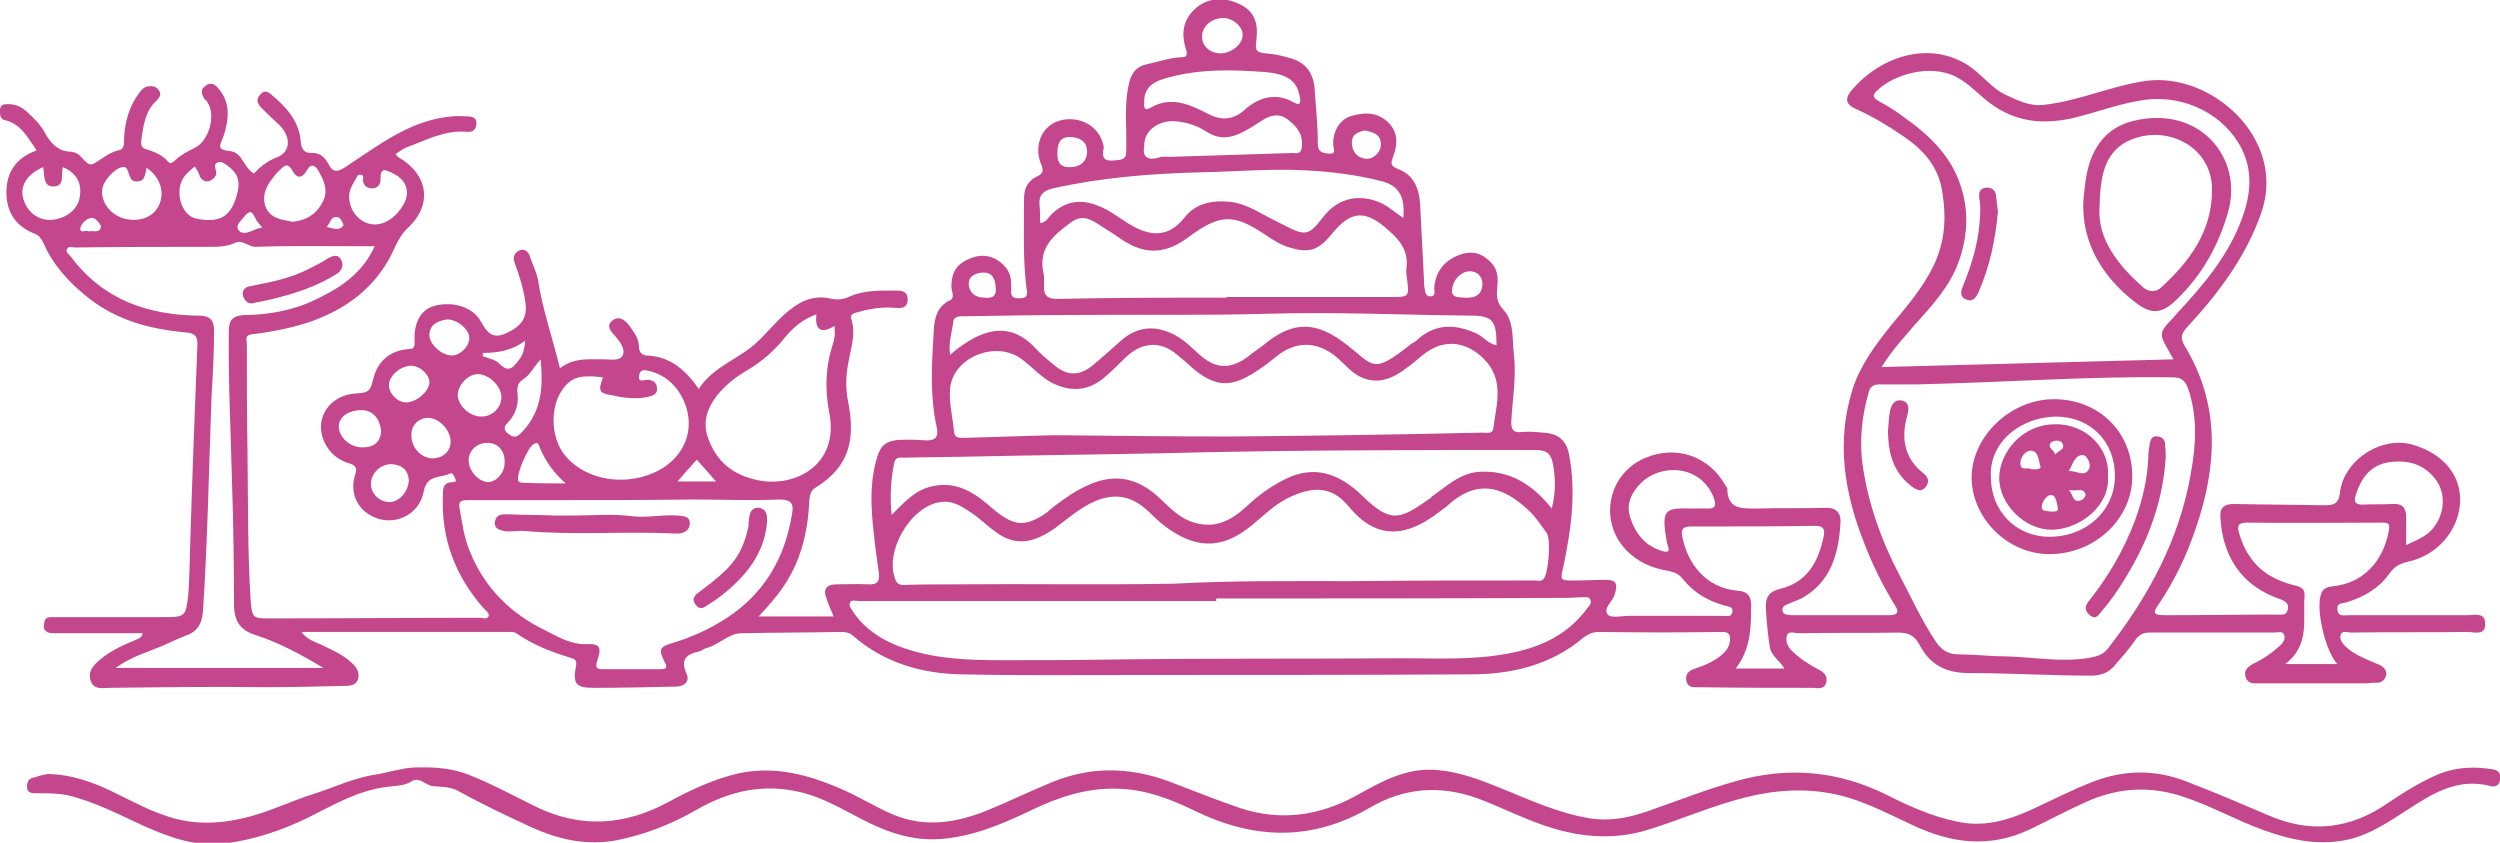 <?xml version="1.0" encoding="utf-8"?>
<!-- Generator: Adobe Illustrator 22.1.0, SVG Export Plug-In . SVG Version: 6.00 Build 0)  -->
<svg version="1.1" id="Слой_1" xmlns="http://www.w3.org/2000/svg" xmlns:xlink="http://www.w3.org/1999/xlink" x="0px" y="0px"
	 viewBox="0 0 388.9 131.1" style="enable-background:new 0 0 388.9 131.1;" xml:space="preserve">
<style type="text/css">
	.st0{fill:#C4468D;}
</style>
<g>
	<path class="st0" d="M46.9,98.3c1,1.4,2.4,1.6,3.5,2.2c1.5,0.7,3,1.4,4.3,2.6c0.7,0.6,1.3,1.5,1,2.5c-0.3,1.1-1.4,1.1-2.3,1.1
		c-4,0.1-7.9,0.2-11.9,0.2c-8.1-0.1-16.2,0-24.3,0.1c-1.1,0-2.6,0.4-3.1-1.1c-0.5-1.5,0.5-2.5,1.6-3.4c1.7-1.4,3.6-2.2,5.5-3
		c0.5-0.2,0.9-0.4,1-1c-4.4,0-8.8,0-13.2,0c-0.6,0-1.3,0.1-1.8-0.3c-0.5-0.3-0.4-0.9-0.3-1.4C7,95.9,7.8,96,8.4,96
		c4.7,0,9.4,0,14.1,0c0.9,0,1.9,0,2.8,0c3.5,0,3.6,0,4-3.6c0.2-2.7,0.2-5.4,0.3-8.1c0.3-10.2,0.7-20.3,1.1-30.5
		c0.1-1.5-0.4-2-1.9-2.1c-5.5-0.5-10.7-1.9-15.1-5.4c-2.9-2.3-5.4-5-6.9-8.4c-0.3-0.6-0.6-1.2-1.3-1.5C2.4,35.2,1,33,1,29.9
		c0-3.2,1.6-5.4,4.7-6.5c-1.4-2-2.4-4.1-4.9-4.7C-0.1,18.5,0,17.7,0,17c0.1-0.8,0.7-0.8,1.3-0.8c1.2,0,2.2,0.5,3,1.3
		c1,0.9,1.9,1.8,2.6,3c0.9,1.7,2.1,3.1,4.2,3.1c0.1,0,0.2,0.1,0.4,0.1c1.3,0.2,1.9,2.5,3.2,1.7c1.2-0.7,2.3-1.7,3.7-2
		c1-0.2,0.9-1,0.9-1.8c0.1-2.6,0.8-5.1,2.4-7.2c0.4-0.6,0.9-1,1.7-1c0.6,0,1.1,0.2,1.4,0.8c0.3,0.5,0,1-0.4,1.4
		c-1.8,1.6-2.1,3.9-2.4,6.1c-0.1,0.6-0.1,1.3,0.7,1.5c1.3,0.4,2.6,0.9,3.5,2c0.4,0.4,0.7,0,1.1-0.3c0.8-0.8,1.8-1.3,2.8-1.8
		c2.4-1,3.6-5.2,2.1-7.3c-0.1-0.2-0.3-0.3-0.4-0.4c-0.4-0.7-0.7-1.4,0.1-2c0.8-0.7,1.6-0.3,2.1,0.4c1.9,2.2,1.6,4.8,0.8,7.3
		c-0.5,1.4-1.3,2.2,1,2.4c1.9,0.2,2.1,2.6,3.7,3.5c0.9-1,2-1.9,3.5-2.5c2.3-0.8,2.3-3.3,0.4-5.1c-1-0.9-1.9-1.8-2.8-2.7
		c-0.6-0.6-0.8-1.3-0.1-2c0.6-0.7,1.1-0.5,1.7,0c2.4,2,4.4,4.2,4.6,7.5c0.1,0.9,0.5,1.6,1.5,1.6c1.5-0.1,2.2,0.6,2.9,1.9
		c0.6,1.1,1.3,1.1,2.5,0.3c5.2-3.4,10.2-7.4,16.7-7.9c0.7-0.1,1.5,0,2.3,0c0.7,0,1.5,0.2,1.4,1.1c0,0.9-0.5,1.4-1.5,1.3
		c-3.4-0.3-6.3,1.3-9.3,2.4c-0.6,0.2-1.2,0.7-1.8,1.1c0.2,0.1,0.3,0.3,0.4,0.4c4.7,2.7,5.5,7.4,1.5,11.1c-1.7,1.6-2.1,3.7-3.3,5.5
		c-2.7,4.4-6.6,7.1-11.4,8.9c-3.1,1.1-6.3,1.7-9.5,2.1c-1.2,0.1-0.8,1-0.8,1.5c0,5.5,0,11.1,0.1,16.6c0.1,7.8,0,15.7,0.5,23.5
		c0.2,2.4,0.4,2.6,2.6,2.6c11,0,22-0.1,33-0.1c0.5,0,1.1,0.3,1.4-0.2c0.2-0.5-0.4-0.9-0.7-1.2c-4.5-5.1-6.7-10.9-6.4-17.7
		c0-1,0-1.9,1.4-2c0.4,0,0.8,0,0.5-0.6c-0.2-0.4-0.4-1-0.9-0.7c-1.5,0.7-3.5,0.1-4,2.8c-0.7,3.7-4.7,5.4-7.8,3.9
		c-2.5-1.1-3.7-3.7-2.9-6.4c0.3-1,0.4-1.5-0.8-1.9c-1.4-0.4-2.6-1.2-3.4-2.4c-2.6-3.8-0.2-8.3,4.5-8.5c1.5-0.1,2.1-0.2,2.5-2
		c0.6-2.8,2.5-4.7,5.6-4.9c0.7,0,0.9-0.3,0.9-1c-0.2-3,0.9-5.1,3-5.7c2.9-0.8,6,0.1,7.3,2.4c0.9,1.6,1.7,2.8,3.8,1.9
		c2.7-1.2,3.5-2.6,3.1-5.1c-0.3-2-0.9-3.9-1.6-5.8c-0.4-1-0.1-1.6,0.6-2c1-0.5,1.6,0.3,1.8,1.1c0.4,1.2,1,2.3,1.2,3.5
		c0.7,4.6,2.3,9.1,3.4,13.7c2.1-1.7,4.6-1.4,6.9-1.4c1.1,0,2.5,0.3,2.9-0.7c0.4-0.9-0.5-2.1-1.1-2.8c-0.7-0.8-1.6-1.6-0.6-2.5
		c1.1-0.9,2.1-0.1,2.8,0.9c0.7,1,1.4,1.9,1.4,3.2c0,0.7,0.4,1.2,1.1,1.3c3.7,0.1,6.1,2.2,8.2,5.2c2.3-3.6,6.5-4.7,9.3-7.5
		c2.1-2,3.8-4.4,6.5-5.9c1.5-0.8,3-1,4.5-0.7c1.1,0.3,2.1,0.2,3-0.2c2.4-1.1,4.9-1,7.4-1c0.9,0,1.8,0.1,1.8,1.4
		c0,1.2-0.9,1.4-1.8,1.3c-2.1-0.2-4.1,0.1-6.1,0.7c-0.8,0.2-1.1,0.4-0.8,1.3c0.6,2.1-0.1,4.2-0.5,6.3c-0.4,2.1-0.5,4-0.1,6.1
		c1.1,5.6,0.6,10.1-5.1,13.6c-0.7,0.4-0.8,1.1-0.9,1.9c-0.2,4.7-1.2,9.1-3.8,13.1c-1.1,1.7-2.5,3.3-4.1,5c4,0,7.8,0,11.7,0
		c-0.4-0.9-0.8-1.8-1.1-2.7c-0.6-1.5-0.1-2.3,1.5-2.3c1.6,0,3.3-0.1,4.9,0c1.5,0.1,1.9-0.5,1.7-1.9c-0.3-2.1-0.6-4.2-0.8-6.3
		c-0.4-3.6-0.6-7.1,0.3-10.7c0.7-2.9,1.6-3.6,4.6-3.6c1,0,2,0,3,0.1c1.6,0.1,2.3-0.4,1.9-2.1c-1-4.6-0.8-9.2-0.5-13.9
		c0.1-2.2,0.1-4.6,2.6-5.8c0.8-0.4,0.2-1.4,0.2-2.1c0-2.5,1-3.8,3.5-4.6c1.9-0.6,3.8,0.1,5.1,1.8c0.8,1.1,0.7,2.3,0.7,3.4
		c-0.1,1.1,0.5,1.2,1.3,1.2c1.1,0,1.3-0.4,1.1-1.4c-0.6-4.7-0.4-9.4-0.4-14.1c0-1.5,0.5-2.7,1.9-3.4c1.1-0.5,1.2-0.9,0.7-2.1
		c-1.1-2.8,0.2-5.8,2.8-6.6c2.9-0.9,6,0.6,6.8,3.3c0.1,0.3,0.2,0.6,0.2,0.9c-0.5,2.1,0.6,2.1,2.2,1.9c1.3-0.1,1.3-0.7,1.3-1.7
		c0.1-3.5-0.4-7,0.5-10.5c0.4-1.5,1.2-2.4,2.7-2.7c1.8-0.4,3.5-1,5.3-1.1c0.8,0,1.1-0.2,0.8-1.2c-0.8-2.5-0.5-4.7,1.6-6.5
		c2-1.7,4.8-1.7,7.2-0.3c2.3,1.3,2.4,3.5,2.1,5.7c-0.2,1.4,0.3,1.6,1.5,1.7c1.4,0.1,2.7,0.4,4,0.8c2.3,0.7,3.4,2.3,3.6,4.7
		c0.2,2.9,0.5,5.8,0.5,8.6c0,1.3,0.8,1.4,1.7,1.5c1.3,0.1,0.7-0.8,0.7-1.4c-0.1-1.9,0.9-3.8,2.6-4.4c2-0.6,4-0.8,5.8,0.8
		c1.8,1.6,1.6,3.7,0.9,5.5c-0.5,1.2-0.2,1.5,0.8,1.9c2.4,0.9,3.2,2.9,3.4,5.3c0.2,3.9,0.4,7.8,0.6,11.7c0,0.5,0,1,0.1,1.5
		c0.1,0.5,0.1,1.3,0.9,1.3c0.9,0,0.6-0.8,0.6-1.3c0.2-2.5,1.5-4.2,3.8-5.1c1.7-0.7,3.3-0.5,4.7,0.8c1.4,1.2,1.5,2.7,1.3,4.3
		c-0.1,1.2-0.1,2.2,0.9,3.3c1.8,1.9,1.4,4.6,1.7,7c0.4,3.5-0.2,6.9-0.4,10.3c-0.1,1.4,0.3,2,1.7,1.8c1.1-0.1,2.1,0,3.2,0.1
		c2.4,0.1,3.7,1.2,4.1,3.5c1.1,5.9,0.3,11.6-0.9,17.3c-0.5,2.2-0.6,2.2,1.7,2.2c1.6,0,3.3-0.1,4.9-0.1c1.6,0,1.9,0.6,1.4,2.2
		c-0.3,1.2-1.9,2.2-1.1,3.2c0.5,0.6,2.2,0.2,3.4,0.2c4.8,0,9.7,0,14.5,0c0.6,0,1.4,0.3,1.5-0.7c0.1-0.8-0.7-0.7-1.2-0.9
		c-2.6-0.7-4.8-2-6.5-4.1c-0.6-0.8-1.3-1.1-2.3-1.3c-2.5-0.4-4.8-1.4-6.6-3.3c-4.3-4.6-2.7-11.9,3.1-14.3c4.8-2,9.9-0.2,12.4,4.3
		c0.1,0.2,0.3,0.3,0.3,0.5c0,3.3,2.3,3.1,4.6,3.1c3.5-0.1,7,0,10.5-0.1c1.8-0.1,2.6,0.7,2.5,2.4c-0.3,4.8-1.5,9.2-6.1,11.7
		c-0.6,0.3-1.3,0.5-1.9,0.8c-0.5,0.2-1.2,0.4-1,1.2c0.2,0.6,0.8,0.5,1.3,0.6c0.5,0,1,0,1.5,0c4.6,0,9.2,0,13.8,0
		c1.4,0,1.5-0.6,0.9-1.5c-1.9-3.1-3.5-6.3-4.8-9.7c-3.1-7.8-4.4-15.8-1.8-24c1.2-3.7,3.5-6.8,5.9-9.8c2.5-3,5-5.9,6.7-9.4
		c1.8-3.8,2-7.5,1.3-11.7c-0.7-4.1-3.3-6.6-6.3-8.6c-2.2-1.5-4.7-3-7.2-4.1c-1.3-0.6-1.7-1.4-0.7-2.7c4.2-5.1,11.7-8,18-4.2
		c2.2,1.3,3.8,3.7,6.2,4.8c1.8,0.8,3.6,1.8,5.9,1.5c5.4-0.6,10.3-2.9,15.7-3.7c10.2-1.5,22,8.9,18.1,20.4
		c-2.4,6.9-6.6,12.5-11.4,17.7c-1,1.1-1.4,1.7-0.5,3.2c5.5,9.1,5,18.6,1.7,28.2c-1.4,4.2-3.3,8.2-5.8,11.9c-1,1.4-0.8,1.7,1.1,1.7
		c5.8,0,11.5-0.1,17.3-0.1c0.7,0,1.5,0.2,1.7-0.8c0.2-1-0.5-1.3-1.2-1.6c-3.8-1.3-6.7-3.7-8.2-7.5c-0.7-1.7-1-3.5-1.1-5.3
		c-0.1-1.4,0.6-2,2-2c4.8,0.1,9.5,0.1,14.3,0.2c1.4,0,2.1-0.3,2.3-1.9c0.5-5.1,6.5-9,11.4-7.5c4.7,1.4,7.4,4.7,7.3,8.8
		c-0.2,4.5-3.5,8.4-8.2,9.4c-1.2,0.3-2,0.7-2.8,1.8c-1.6,2.3-4,3.7-6.7,4.5c-0.6,0.2-1.5,0-1.4,1.1c0.1,1.2,1.1,0.9,1.7,0.9
		c6.2,0,12.3,0,18.5,0c1.1,0,2.7-0.5,2.8,1.2c0.1,2.1-1.7,1.4-2.8,1.4c-6,0.1-12.1,0-18.1,0.1c-0.5,0-1.4-0.4-1.6,0.4
		c-0.2,0.7,0.3,1.3,0.8,1.8c1.2,1.1,2.6,1.7,4,2.3c0.4,0.2,0.8,0.3,1.2,0.5c0.7,0.3,1.2,0.9,1.1,1.6c-0.2,0.8-0.8,1.3-1.7,1.2
		c-0.6,0-1.1,0.1-1.7,0.1c-5.5,0-10.9,0-16.4,0c-0.9,0-1.8,0.1-2.1-1.1c-0.3-1.1,0.6-1.6,1.3-2c1.5-0.7,2.8-1.6,4-2.7
		c0.5-0.4,1-1.1,0.7-1.8c-0.3-0.6-1-0.3-1.5-0.3c-6.5,0-12.9,0-19.4,0c-1,0-1.6,0.3-2.2,1.1c-1,1.5-2.2,2.8-3.4,4.2
		c-0.9,1-2.1,1.4-3.5,1.4c-6.3,0-12.7-0.4-19-0.4c-3.6,0-6.1-1.3-7.7-4.4c-0.8-1.5-1.8-1.9-3.4-1.9c-5.1,0.1-10.3,0-15.4,0.1
		c-0.6,0-1.6-0.4-1.8,0.3c-0.3,0.8,0,1.7,0.7,2.4c1.2,1.2,2.6,2.1,4.1,2.9c0.9,0.4,1.5,1,1.3,2c-0.2,1.1-1.2,1-2,0.9
		c-6,0-11.9,0-17.9-0.1c-0.8,0-1.7,0.1-1.9-1.1c-0.1-1.1,0.5-1.5,1.4-1.8c1.5-0.5,2.9-1.1,4.1-2.1c0.7-0.6,1.2-1.2,1.3-2.2
		c0.1-1.1-0.2-1.4-1.3-1.4c-6.3,0.1-12.7,0.1-19,0c-1,0-1.7,0.3-2.5,0.9c-5.1,4.3-11.2,5.7-17.6,5.7c-17.5,0.1-34.9,0.1-52.4,0.1
		c-8.9,0-17.8,0.1-26.7-0.1c-6.2-0.1-12.1-1.8-16.9-6c-0.6-0.5-1.1-0.6-1.9-0.6c-5.1,0.1-10.3,0.1-15.4,0.2c-2.1,0-3.5,1.8-5.5,2.3
		c-0.4,0.1-0.7,0.4-1,0.5c-1.9,0.4-3.2,1.1-2.1,3.5c0.5,1.1-0.2,1.9-1.5,2c-4.3,0.1-8.7,0.2-13,0.2c-2.8,0-3.2-0.7-2.7-3.4
		c0.2-0.9-0.2-1.1-0.9-1.3c-3-0.9-5.8-2-8.4-3.8c-0.3-0.2-0.7-0.2-1.1-0.2C68.6,98.3,57.8,98.3,46.9,98.3z M298,59.8
		c-1.4,0-3.6,0-5.7,0c-0.9,0-1.4,0.4-1.6,1.2c-1.1,3.8-1.5,7.7-0.9,11.7c0.9,5.8,2.8,11.2,5.5,16.4c1.9,3.6,3.6,7.4,5.9,10.8
		c0.9,1.3,1.9,1.9,3.6,1.9c2.4,0,4.8,0.3,7.1,0.3c4.4,0.1,8.8,1,13.3,0.2c1.1-0.2,2-0.5,2.7-1.4c6.3-8.1,11.1-16.9,12.9-27.2
		c0.8-4.4,1.1-8.8-0.4-13.2c-0.5-1.4-1.1-1.8-2.5-1.8C324.8,58.5,311.8,59.5,298,59.8z M338.1,55.9c-0.3-0.6-0.5-0.8-0.6-1.1
		c-1.7-2.9-1.7-3,0.6-5.4c0.2-0.2,0.4-0.5,0.6-0.7c4.1-4.4,8-9,10.1-14.8c1.3-3.6,1.7-7.2-0.1-10.8c-2.7-5.3-8.8-8.3-14.8-7.6
		c-4,0.5-7.7,2-11.6,2.9c-4.6,1-8.8,0.6-12.8-2.4c-1.7-1.3-3.1-2.9-5.1-4c-4.2-2.2-10-0.3-12.4,2.1c-0.8,0.7-0.6,1.1,0.2,1.6
		c1.3,0.7,2.6,1.5,3.8,2.4c4,2.8,7.5,6.1,9,10.8c1.3,3.9,1.1,7.9-0.3,11.8c-1.4,3.9-4.2,6.9-6.9,9.9c-1.7,2-3.5,3.9-5.1,6.5
		C308,56.7,322.9,56.3,338.1,55.9z M210.3,90.4C210.3,90.4,210.3,90.4,210.3,90.4c9.5-0.1,19-0.1,28.4-0.1c0.5,0,1,0.2,1.4-0.2
		c0.8-0.9,1.2-6.2,0.5-7.2c-0.9-1.2-1.7-2.5-2.8-3.5c-4.1-3.9-8.2-4.9-12.8-0.6c-0.4,0.3-0.8,0.6-1.2,0.9c-4.7,3.6-9.4,4.6-13.9-0.8
		c-2.8-3.5-5.9-3.2-9.6-1.4c-2.2,1.1-3.9,2.9-5.8,4.4c-3,2.4-6.2,3.5-10,1.9c-2.3-1-4.1-2.5-5.8-4.2c-2.4-2.3-5-3-8.2-1.7
		c-2.4,1-4.3,2.7-6.3,4.2c-3.5,2.5-6.3,2.8-9.1,0.8c-1.3-0.9-2.5-2.1-3.8-3c-1.5-1-3-2.1-5-1.8c-4.6,0.6-8.8,7.7-7,12.1
		c0.3,0.8,0.9,0.8,1.5,0.8c2.6-0.1,5.3-0.1,7.9-0.1c11.3-0.1,22.6,0.1,33.9-0.1C191.8,90.3,201,90.4,210.3,90.4z M189.2,93.1
		c0,0.1,0,0.3,0,0.4c-18.5,0-37,0-55.5,0c-0.5,0-1.3-0.3-1.5,0.3c-0.2,0.5,0.3,1,0.6,1.5c1.8,2.6,4.3,4.2,7.2,5.3
		c5.1,1.9,10.4,2.1,15.7,2.1c5.6,0,11.2,0,16.7-0.1c15.2-0.2,30.5-0.1,45.7-0.2c5.5,0,10.9,0.3,16.3-0.7c5.1-0.9,9.5-2.9,12.6-7.2
		c0.3-0.3,0.6-0.7,0.4-1.2c-0.2-0.5-0.7-0.4-1.1-0.4c-0.8,0-1.6,0.1-2.4,0.1C225.8,93.1,207.5,93.1,189.2,93.1z M191.5,67.9
		c13-0.1,26.1-0.3,39.1-0.6c0.6,0,1.6,0.3,1.7-0.7c0.5-3.8,1.8-7.6-1.6-10.9c-2.6-2.5-5.8-3-8.8-0.9c-1,0.7-1.9,1.6-2.9,2.3
		c-2.2,1.7-4.5,2.8-7.2,1.6c-1.4-0.6-2.4-1.8-3.5-2.8c-2.5-2.3-5.8-3.3-9.3-0.8c-0.9,0.7-1.7,1.4-2.6,2c-4.4,3.1-7,3.7-11.4-0.3
		c-0.6-0.6-1.3-1.1-2-1.7c-2.6-2.2-5.5-1.8-7.9,0.5c-1.1,1.1-2.2,2.2-3.4,3.2c-2.2,1.8-4.6,2.2-7.3,1.1c-2.3-0.9-3.7-2.8-5.7-4.2
		c-4-2.7-10.4-0.1-10.9,4.7c-0.2,2.2,0.4,4.5,0.6,6.7c0.1,1.2,1,1,1.8,1c4.6-0.1,9.3-0.3,13.9-0.4C173.3,67.8,182.4,67.9,191.5,67.9
		z M84.2,77.8c-3.8,0-7.5,0-11.3,0c-0.9,0-1.7,0-1.4,1.3c0.4,2.3,0.7,4.6,1.6,6.7c2.3,5.7,6.4,9.7,11.8,12.3c2,1,3.9,2.2,6.4,2.1
		c2.1-0.1,2.3,0.6,1.6,2.6c-0.3,0.9-0.2,1.3,0.8,1.3c3,0,6,0,9,0c0.9,0,1.2-0.2,0.7-1.1c-1-2-0.8-2.4,1.3-3c3-0.9,5.8-2.2,8.4-3.9
		c5.8-3.8,9-9.3,10.1-16.1c0.3-1.6,0-2.3-2-2.3c-4.5,0.2-9,0-13.5,0C99.9,77.8,92,77.8,84.2,77.8z M138.7,80.1c2-2,3.6-3.8,6.1-4.4
		c3.6-0.9,6.3,0.6,8.9,2.8c3.7,3.3,5.4,3.6,8.6,1.6c0.7-0.4,1.2-1,1.9-1.5c1.6-1.2,3.2-2.3,5-3.1c4.3-2,8-1.1,11.3,2.1
		c1.6,1.5,3.1,3.1,5.3,3.7c3.3,1,5.8-0.4,8.1-2.5c1.8-1.7,3.7-3.1,5.9-4.2c4.7-2.4,8.6-0.9,12.2,2.6c4.5,4.4,5.9,3.5,10.5,0.3
		c0.1-0.1,0.2-0.2,0.3-0.3c2.3-1.6,4.3-3.6,7.3-3.8c4.8-0.3,8.3,2,11.3,5.7c0.6-2.4,0.6-4.6,0.2-6.8c-0.3-1.7-0.9-2.3-2.8-2.3
		c-19.2,0-38.4,0-57.6,0.5c-9.7,0.2-19.3,0.3-29,0.5c-3.8,0.1-7.7,0.1-11.5,0.2c-0.6,0-1.4-0.2-1.6,0.8
		C138.6,74.5,138.4,77.1,138.7,80.1z M58.3,38.3c-1,0-1.8,0-2.5,0c-5.3,0-10.7-0.1-16,0.1c-1.2,0-2.1-1.2-3.3-0.6
		c-1.3,0.6-2.7,0.6-4.1,0.6c-6.9,0-13.8,0-20.7,0.1c-0.4,0-1.1-0.3-1.3,0.3c-0.2,0.5,0.3,0.7,0.6,1.1c5,6.7,11.9,9.1,19.9,9.2
		c1.8,0,2.4,0.7,2.4,2.4c0,3.5-0.2,6.9-0.4,10.3c-0.4,11-0.6,22-1.3,32.9c-0.1,1.9-0.6,3.4-2.5,4.1c-1.3,0.5-2.6,1.1-3.9,1.7
		c-2.4,1-4.9,1.7-7.2,3.4c10.9,0,21.6,0,32.3,0c-3.5-2.1-7-4-10.8-5.2c-2.3-0.8-3.1-2.3-3.1-4.7c0-6.3-0.1-12.6-0.3-18.8
		c-0.2-7.9-0.6-15.8-0.5-23.7c0-1.7,0.6-2.4,2.4-2.5c4.2,0,8.4-0.9,12.1-2.9C53.5,44.4,56.5,42.2,58.3,38.3z M190.8,46.3
		c0,0,0-0.1,0-0.1c8.5,0,17.1,0,25.6,0c2.8,0,2.8,0,2.5-2.7c-0.1-0.6-0.2-1.3-0.1-1.9c0.3-2.4-0.9-4.1-2.6-5.6
		c-3.7-3.4-6-3.4-9.1,0.5c-2.1,2.5-3.5,2.9-6.5,2c-1.4-0.4-2.6-1.2-3.8-2c-4.9-3.3-7-3.2-11.8,0.3c-2.5,1.9-5.2,2.9-8.4,1.6
		c-1.7-0.7-3.1-1.9-4.6-2.8c-1.7-1-3.3-2.6-5.4-1c-2.6,1.9-5.1,3.9-4.3,7.8c0.2,0.7,0.1,1.5,0.1,2.3c0,1.3,0.6,1.8,2,1.8
		C173.3,46.3,182.1,46.3,190.8,46.3z M147.8,55.2c0.6-0.5,1-0.9,1.5-1.2c3.9-2.9,8-3.9,11.7,0.1c0.9,1,2,1.9,3,2.7
		c2,1.7,3.9,1.7,5.9,0.1c1.6-1.3,3.1-2.7,4.7-4.1c2.3-1.9,4.8-2.2,7.5-1c1.7,0.7,3,2,4.3,3.2c2.3,2.1,4.6,2.8,7.7,0.5
		c0.7-0.6,1.5-1.1,2.3-1.7c4.7-4,8.4-3.9,13.2-0.1c4.1,3.2,3.9,4.6,9.8-0.1c0.2-0.2,0.5-0.3,0.8-0.5c2.8-2.7,5.9-2.8,9.3-1.3
		c1.2,0.5,2,1.7,3.3,1.9c0-3.8-0.6-4.6-4-4.6c-10.5-0.1-20.9-0.6-31.4-0.3c-10,0.3-20.1,0.1-30.1,0.2c-5.7,0-11.4,0.1-17.1,0.2
		c-0.7,0-1.8-0.1-1.9,0.8C148.1,51.7,147.5,53.3,147.8,55.2z M127,48.9c-2,0.7-3.6,2-4.9,3.6c-1.6,2-3.5,3.7-5.7,5
		c-1.9,1.1-3.6,2.4-5,4.2c-1.4,1.9-2.1,3.9-1.3,6.3c1.3,3.8,3.9,5.9,7.8,6.7c5.8,1.2,12.7-2.4,11.1-10.5c-0.7-3.6-0.6-7.2,0.6-10.8
		c0.3-0.9,0.3-1.8,0.2-2.7C127.9,51.9,126.7,51.5,127,48.9z M161.8,34.7c1-0.1,1.3-0.9,1.8-1.4c2.1-2,4.5-2.4,7.2-1.3
		c1.6,0.6,2.9,1.6,4.3,2.5c3.2,2.1,6.4,2.9,9.2-0.7c1.7-2.2,4.4-2.7,7.1-2.4c2.5,0.3,4.5,1.7,6.7,2.8c0.6,0.3,1.2,0.6,1.8,0.9
		c3.1,1.6,3.7,1.6,5.9-1.3c2.6-3.4,6.2-3.6,9.3-2.1c1.1,0.6,2.1,1.5,3.2,2.2c0.3-3.3-0.7-5-3.3-5.7c-3.9-1-7.9-1.5-11.9-1.7
		c-5.4-0.3-10.8,0.2-16.2,0.3c-7.8,0.2-15.5,0.8-23.1,2.5c-1.3,0.3-2.2,0.9-2.1,2.4C161.8,32.7,161.8,33.7,161.8,34.7z M93.8,58.7
		c-3.3-0.4-4.7-0.1-6,1.5c-2.2,2.6-2.2,7.3-0.3,10.1c2.7,4,9,5.6,14.3,3.2c5.3-2.4,6.9-8,3.7-12.7c-1.3-1.8-2.9-2.8-5-3.2
		c-0.7-0.1-1,0.2-1.1,0.9c-0.1,0.9,0.5,0.7,1,0.6c1-0.1,1.8,0.3,1.8,1.3c0.1,1.1-0.9,1.2-1.7,1.4c-1.8,0.3-3.5,0.1-5.2-0.3
		C93.2,61.2,93,60.8,93.8,58.7z M363.6,103.3c-1.9-2.1-3.3-8.3-2.6-10.7c0.3-1.1,1-1.3,1.9-1.4c5-0.5,7.9-4.2,8.7-8.6
		c0.2-1.1,0-1.3-1-1.3c-7,0-14,0.1-21.1,0c-1.4,0-1.5,0.6-1.2,1.6c0.4,1.3,0.9,2.6,1.7,3.7c1.6,2.4,4,3.7,6.7,4.4
		c0.9,0.2,1.9,0.4,1.8,1.7c-0.3,3.6,0.9,7.6-3,10.6C358.4,103.3,360.9,103.3,363.6,103.3z M277.6,104c-0.8-1.3-2.1-2-2.3-3.4
		c-0.3-2-0.5-4-0.6-6c-0.1-1.8,0.6-2.6,2.2-3c4.3-1,6-4.3,6.8-8.2c0.2-1,0-1.6-1.3-1.6c-6.5,0.1-12.9,0.1-19.4,0.1
		c-1.3,0-1.5,0.5-1.3,1.6c0.8,4.1,3.6,8,8.7,8.4c1.4,0.1,2,0.8,2,2.2c0,3.4,0,6.8-2.4,9.9C272.6,104,275,104,277.6,104z M178,16
		c-0.1,0.7,0.1,1.3,0.9,0.8c3.2-1.9,6.1-0.6,9,0.9c1.9,1,3.8,1.1,5.7-0.6c2.1-1.9,4.8-2.8,7.6-1.2c1,0.6,1.2,0.2,1-0.8
		c-0.4-2.5-1.9-3.6-5.5-3.9c-5.3-0.4-10.6-0.5-15.8,1.1C179,12.9,177.9,14,178,16z M178,22.7c-0.3,1.5,0.3,2.4,2.3,1.8
		c0.5-0.2,1.1-0.1,1.7-0.1c6.3-0.2,12.6-0.4,19-0.6c0.6,0,1.3,0.3,1.5-0.8c0.3-2.1-0.8-3.4-2.3-4.5c-1.2-0.9-2.6-0.6-3.8,0.2
		c-0.6,0.4-1.3,0.8-1.9,1.2c-2.2,1.3-4.3,2.2-6.8,0.6c-1.3-0.9-2.9-1.4-4.5-1.6C180.5,18.5,177.9,20.2,178,22.7z M374.3,84.8
		c1-0.5,2-0.9,2.8-1.4c3-1.9,3.8-6.2,1.8-8.8c-1.8-2.4-4.3-3.1-7.2-2.7c-3,0.4-4.5,2.6-5.3,5.3c-0.3,1,0.2,1.3,1.1,1.3
		c1.6-0.1,3.1,0,4.7-0.1c1.4-0.1,2.1,0.5,2.1,2C374.3,81.8,374.3,83.2,374.3,84.8z M263.2,79.1c0.7,0,1.4,0,2.1,0
		c1.6,0.1,1.8-0.4,1.2-1.9c-2.1-4.9-8.1-5.1-11.2-2.1c-1.5,1.5-2.4,3.3-1.7,5.4c0.8,2.5,2.3,4.4,4.9,5.2c1.6,0.5,1-0.5,0.8-1.3
		C258.4,79.2,258.9,79,263.2,79.1z M45.5,34.5c2.1-0.2,3.6-1.1,4.6-2.9c1.1-1.9,0.3-3.5-0.6-5.1c-0.3-0.5-1-1.3-1.7-0.1
		c-0.8,1.4-1.6,1.5-2.4,0c-0.6-1-1.1-0.7-1.6-0.2c-0.6,0.5-1.1,1.1-1.6,1.8c-1.3,1.7-1.5,3.6-0.4,5C42.8,34.2,44.3,34.2,45.5,34.5z
		 M30.3,25.9c-0.6,0.5-1.1,0.9-1.5,1.4c-1.8,2.1-0.7,6.2,1.7,6.7c3.9,0.8,5.6-0.4,6.5-4.3c0.4-1.9-0.3-3-1.7-4
		c-0.5-0.3-0.9-0.7-1.5-0.4c-0.6,0.3-0.3,0.8-0.2,1.3c0.2,0.7-0.3,1.2-0.9,1.5c-0.7,0.3-1.2,0-1.6-0.6C31,27,30.7,26.5,30.3,25.9z
		 M22.8,26.1c-0.3,1.7-0.5,2-1.3,2.1c-1.3,0.2-1.3-0.9-1.6-1.6c-0.2-0.5-0.4-0.7-0.9-0.6c-1.2,0.2-3,2.2-3.1,3.5
		c-0.2,2,1.3,3.9,3.4,4.5c2.4,0.6,4.5-0.2,5.4-2C25.7,29.9,24.9,27.5,22.8,26.1z M54.3,30.7c0.1,1.4,0.6,2.5,1.7,3.4
		c2.1,1.6,4.8,0.8,6.6-2c1.3-2,0.8-4-1.4-5.1c-1.2-0.6-2.1-1.1-2,1c0,0.6-0.4,1.3-1.3,1.3c-0.7,0-1.2-0.3-1.4-1
		c-0.1-0.4,0.2-1-0.3-1.1c-0.7-0.2-0.7,0.5-1,0.9C54.7,28.9,54.3,29.7,54.3,30.7z M6.7,26c-2.5,1.1-3.6,2.9-3.1,4.8
		c0.5,2.1,2.3,3.5,4.3,3.4c2.3-0.1,4.2-1.6,4.5-3.5c0.4-2.2-0.5-3.8-2.6-4.7C9.4,27.1,10.2,29,8.3,29C6.6,29,7,27.2,6.7,26z
		 M74.9,64.8c1.7,0,3.1-1.4,3.1-3c0-1.7-1.9-3.6-3.7-3.6c-1.5,0-3.1,1.7-3.1,3.3C71.3,63.2,73.1,64.8,74.9,64.8z M84.1,55.9
		c-1.1,1.2-1.6,2.4-2.7,3.1c-0.8,0.5-1,1.1-0.9,2.2c0.2,1.5-0.2,3-1.2,4.2c-0.5,0.6-1.4,1.2-0.2,2.1c1.1,0.9,1.6,0.2,2.3-0.5
		C84.3,63.8,84.5,60.1,84.1,55.9z M56.2,63.8c-2,0-3.5,1.1-3.5,2.5c0,1.7,1.7,3.3,3.7,3.3c1.8,0,2.8-0.9,2.9-2.5
		C59.1,65.1,58,63.8,56.2,63.8z M67.3,71.3c1.6,0,2.8-1.1,2.8-2.6c0-1.8-1.8-3.7-3.5-3.7c-1.5,0-2.7,1.2-2.6,2.8
		C64,69.7,65.6,71.3,67.3,71.3z M189.9,8.3c1.6,0,3.4-1.4,3.4-2.8c0.1-1.3-1.5-2.7-3-2.7c-1.8,0-3.3,1.3-3.3,2.8
		C186.9,7.1,188.2,8.3,189.9,8.3z M60.9,72.2c-1.7,0-3.2,1.4-3.2,3.1c0,1.4,1.2,2.7,2.7,2.8c1.6,0.1,3.1-1.5,3.2-3.4
		C63.5,73.2,62.6,72.3,60.9,72.2z M63.8,56.9c-1.6,0.1-3.3,1.6-3.3,3c0,1.4,1.5,2.8,2.8,2.7c1.7-0.1,3.6-1.9,3.5-3.3
		C66.6,58,65.1,56.8,63.8,56.9z M70.3,55.3c1.3,0,2.8-1.5,2.7-2.8c0-1.3-2-2.9-3.5-2.8c-1.3,0.2-2.6,0.7-2.7,2.3
		C66.7,53.5,68.7,55.3,70.3,55.3z M88,75.2c-1.9-1.7-3.1-3.4-4-5.5c-0.2-0.4-0.2-1.1-1-0.6c-0.9,0.5-2.7,4.7-2.4,5.6
		c0.1,0.4,0.6,0.4,0.9,0.4C83.7,75.2,85.9,75.2,88,75.2z M75.7,68.9c-1.5,0-2.8,1.2-2.8,2.7c0,1.7,1.6,3.4,3.1,3.4
		c1.3-0.1,2.5-1.5,2.5-3C78.6,70.1,77.4,68.8,75.7,68.9z M166.5,26c1.6,0,2.7-1,2.6-2.6c-0.1-1.5-1.2-2-2.6-2.1c-1.6,0-2,1-2,2.3
		C164.4,24.9,164.7,26.1,166.5,26z M212.4,20.3c-1.2,0.2-2.2,0.6-2.1,2.1c0.1,1.3,0.9,2.2,2.2,2.3c1.2,0.1,2.4-1.1,2.3-2.4
		C214.7,20.8,213.6,20.6,212.4,20.3z M225.9,45c-0.2,1.3,0.8,1.2,1.8,1.3c1.5,0.1,2.7-0.2,2.9-1.9c0.1-1.2-0.6-2.1-1.8-2.2
		C227.4,42.1,226,43.5,225.9,45z M154.9,45c0-1.7-0.6-2.6-1.9-2.6c-1.1,0-2.3,0.5-2.3,1.7c0,1.3,0.9,2.2,2.4,2.2
		C154.5,46.5,155,45.9,154.9,45z M75.1,54.9c0,0.2,0,0.3,0,0.5c0.9,0.4,2,0.5,2.6,1.2c1.6,1.6,2.3,0.3,3.1-0.7
		c0.6-0.8,0.8-1.7,0.9-2.9C79.7,54.5,77.5,54.9,75.1,54.9z M111.4,74.9c-1.1-1.2-2-2.3-3-3.4c-1,1.1-2,2.2-3,3.4
		C107.4,74.9,109.3,74.9,111.4,74.9z M40.8,35.4c-0.5-0.6-0.9-1-1.1-1.5c-0.5-1.1-0.9-1.2-1.7-0.2c-0.5,0.6-1.3,1.3-1,1.9
		c0.5,1,1.6,0.6,2.5,0.2C39.8,35.6,40.3,35.5,40.8,35.4z M13.8,36c0.7-0.2,1.8,0.4,1.9-0.8c0-0.2-0.8-1.4-1.5-1.3
		c-0.8,0.1-1.6,0.9-1.7,1.6C12.4,36.4,13.4,35.7,13.8,36z M50.8,35.3c1,0.2,1.9,0.7,2.6-0.2c0.1-0.2-0.4-1.2-0.8-1.3
		C51.4,33.5,51.4,34.8,50.8,35.3z"/>
	<path class="st0" d="M7.5,120.4c4,0.1,7.6,1.5,11.1,3.3c2.3,1.1,4.5,2.3,6.9,3.1c4.6,1.7,9.2,1.4,13.8,0.1c3.2-0.9,6.3-2.4,9.5-3.4
		c3.2-1,6.2-2.5,9.6-3c1.9-0.3,4-1,5.9-1.1c2.7-0.1,5.6,0,8.3,1c3.9,1.5,7.5,3.5,11.2,5.3c6.9,3.2,13.6,2.6,20.1-0.9
		c3.5-1.9,7.1-3.6,11-4.5c5.6-1.2,10.8,0.2,15.9,2.4c2.8,1.2,5.3,2.8,8.1,4c5,2.1,9.8,1.3,14.6-0.6c3.4-1.4,6.7-3,10.1-4.4
		c6-2.5,12-2.4,18.1-0.2c3.7,1.4,7.4,2.9,11.2,4.2c6.4,2.1,12.4,1.2,18.2-2c3.9-2.2,7.9-4.4,12.6-3.9c3.5,0.3,6.8,1.6,10,2.9
		c4.4,1.8,8.8,3.8,13.6,4.6c3.2,0.5,6.1-0.1,9-1.1c4.6-1.6,9.1-3.4,13.8-4.7c8.1-2.3,15.9-1.6,23.5,2.2c3.4,1.7,6.9,3.3,10.8,4.1
		c4,0.9,7.7-0.1,11.3-1.7c3.3-1.5,6.5-3.2,9.9-4.5c4.9-1.9,9.8-1.9,14.6,0c4.2,1.6,8.4,3.4,12.6,5.2c6.6,2.9,12.8,2.2,18.7-1.9
		c2.5-1.7,5.1-3.3,7.9-4.5c2.8-1.1,5.6-1.2,8.5-0.7c0.9,0.2,1.1,0.7,1,1.5c0,0.9-0.7,1.3-1.4,1.1c-5.2-1.4-9.2,1.2-13.2,3.8
		c-2.6,1.7-5.2,3.4-8.2,4.3c-4.8,1.3-9.3,0.4-13.8-1.2c-4.5-1.6-8.6-4-13.1-5.4c-5.1-1.6-10-1.2-14.8,1c-2.9,1.3-5.7,2.8-8.6,4.2
		c-6.3,3-12.3,2.2-18.4-0.7c-3.2-1.5-6.3-3.1-9.8-4.2c-5.3-1.6-10.6-1.4-15.9-0.1c-5.3,1.3-10.2,3.5-15.4,5.1
		c-5.6,1.7-11,1.1-16.4-0.8c-3.4-1.2-6.6-2.8-10-4.1c-5.9-2.1-11.5-1.7-16.9,1.5c-9,5.2-18,4.9-27.2,0.4c-3.7-1.8-7.6-3.3-11.8-3.4
		c-4.9-0.2-9.4,1.3-13.7,3.4c-4.4,2.1-8.9,4-13.8,4.4c-4.6,0.4-8.7-1.1-12.7-3.2c-2.9-1.5-5.8-3.2-9-4c-5.9-1.5-11.3-0.3-16.5,2.7
		c-3.8,2.2-7.9,3.8-12.3,4.7c-4.7,0.9-9.1-0.1-13.3-2c-3.9-1.8-7.7-3.6-11.5-5.7c-1.1-0.6-2.5-0.6-3.8-0.7c-1.2-0.1-2.1-1.5-3.3-0.8
		c-1.2,0.8-2.5,0.7-3.8,0.9c-4.5,0.5-8.4,2.8-12.4,4.8c-4.1,2-8.3,3.4-12.8,4c-4.5,0.6-8.6-0.9-12.7-2.7c-3.9-1.8-7.7-3.8-11.9-4.8
		c-1.6-0.3-3.1-0.3-4.7-0.3c-0.8,0-1.6,0-1.6-1c0-0.9,0.4-1.4,1.3-1.5C6.3,120.6,6.9,120.5,7.5,120.4z"/>
	<path class="st0" d="M331.7,74.1c0,6.6-5.8,12.1-12.9,12.1c-6.5,0-12.1-5.6-12.1-12c0.1-6.4,6.1-12.1,12.8-12.1
		C326.5,62.1,331.7,67.2,331.7,74.1z M309.7,74.2c0,5.3,3.9,9.3,9.1,9.3c5.8,0,10.2-4.1,10.2-9.5c0-5.3-3.8-9.2-9.2-9.2
		C314.3,64.9,309.4,68.8,309.7,74.2z"/>
	<path class="st0" d="M336.9,71.2c-0.4,6-2.2,11.5-5.1,16.7c-1.4,2.5-2.9,4.9-4.8,7.1c-0.5,0.6-0.9,1.5-1.9,0.7
		c-1-0.8-0.7-1.6,0-2.4c2.2-2.8,4.1-5.8,5.6-9c2-4.2,3.3-8.6,3.5-13.3c0-0.6,0.1-1.3,0.2-1.9c0.1-0.7,0.4-1.4,1.3-1.2
		c0.8,0.1,1.2,0.7,1.1,1.5C336.9,69.9,336.9,70.5,336.9,71.2z"/>
	<path class="st0" d="M293.7,66.9c0.1-0.8,0.1-1.9,0.3-2.9c0.2-1,0.7-1.9,1.8-1.7c1.2,0.2,1.2,1.3,0.9,2.3c-1,3.6-0.5,6.7,2.6,9.1
		c0.6,0.5,0.9,1.2,0.3,2c-0.6,0.8-1.2,0.6-1.9,0.2C294.6,73.7,293.7,70.7,293.7,66.9z"/>
	<path class="st0" d="M324.1,31.1c0.2-1.7,0.3-4.3,1.3-6.7c1.3-3,3.3-4.8,6.5-5.6c10.3-2.5,17.1,5.8,14.7,14.2
		c-1.5,5.2-4,9.7-7.9,13.5c-2.4,2.4-4.1,2.5-6.7,0.4C327.5,43.4,323.7,38.1,324.1,31.1z M326.6,32.4c-0.3,4.7,2.8,8.8,6.8,12.3
		c0.8,0.7,1.9,0.8,2.7,0.1c4.5-4.1,8-8.8,8-15.2c0.1-6.9-7.3-10.5-13.2-7.6C327.3,23.9,326.7,27.5,326.6,32.4z"/>
	<path class="st0" d="M310.8,32.9c-0.4,4.5-1.3,8.6-3,12.5c-0.4,0.9-0.9,1.6-1.9,1.2c-1.2-0.4-0.8-1.5-0.5-2.2
		c1.1-2.7,2-5.5,2.4-8.4c0.2-1.8,0.4-3.5,0.1-5.2c-0.1-0.9,0.1-1.5,1-1.6c0.8-0.1,1.5,0.3,1.6,1.2C310.6,31.3,310.7,32.2,310.8,32.9
		z"/>
	<path class="st0" d="M88.9,80.2c3.1,0,6.3-0.3,9.4,0.1c2.4,0.3,4.8-0.3,7.2-0.1c0.9,0.1,1.8,0.1,1.8,1.2c0,1-0.7,1.5-1.7,1.6
		c-0.2,0-0.4,0-0.6,0c-7.8-0.4-15.6,0.3-23.4-0.4c-1-0.1-2.1,0.2-3.2,0c-0.9-0.2-1.6-0.5-1.4-1.5c0.2-1.1,1.1-1.1,1.9-1.1
		c2.5,0.1,5,0.1,7.5,0.2C87.3,80.2,88.1,80.2,88.9,80.2C88.9,80.2,88.9,80.2,88.9,80.2z"/>
	<path class="st0" d="M119.3,81.4c-0.4,4.6-3.2,8.2-6.9,11.1c-0.8,0.7-1.7,1.2-2.6,1.8c-0.8,0.6-1.3,0.2-1.7-0.4
		c-0.4-0.6-0.2-1.1,0.4-1.6c1.6-1.2,3.2-2.4,4.6-3.8c1.8-1.8,2.8-4,3.3-6.5c0.1-0.4,0-0.8,0.1-1.1c0.1-1,0.3-2,1.6-1.9
		C119.3,79.2,119.4,80.2,119.3,81.4z"/>
	<path class="st0" d="M39.1,47.2c-0.6,0-1.1-0.5-1.3-1.2c-0.2-0.9,0.4-1.4,1.2-1.5c3.1-0.6,6.2-1.2,9.1-2.7c1-0.5,2-1,2.9-1.6
		c0.7-0.4,1.5-0.7,2,0.1c0.5,0.8,0.3,1.7-0.6,2.3c-2.7,1.7-5.7,2.8-8.8,3.6C42.2,46.6,40.7,46.9,39.1,47.2z"/>
	<path class="st0" d="M327.9,74.1c0.4,4.5-4.3,8.2-8.6,8.3c-4.3,0.1-8.4-4-8.3-8.2c0.1-3.8,3.5-8.2,8.7-8.2
		C324.6,65.9,328.3,69.9,327.9,74.1z M316,73c0.6,0,1.6,0.1,1.4-0.5c-0.3-0.9-0.3-2.4-1.5-2.4c-0.8,0-1.6,1-1.6,1.9
		C314.2,73.4,315.5,72.6,316,73z M321.8,73.3c1.1-0.2,2.5,1.1,3.2-0.4c0.3-0.7-0.3-2-0.9-2.1C322.7,70.7,322.5,72.2,321.8,73.3z
		 M319,79.6c0.5-0.1,1.3,0.2,1.1-0.7c-0.2-0.7-0.2-1.9-1.1-1.9c-0.5,0-1.3,0.9-1.4,1.8C317.6,79.7,318.5,79.4,319,79.6z M319.7,70.7
		c0.5-0.6,1.7-0.8,1.1-1.8c-0.3-0.5-1.4-0.4-1.7-0.1C318.3,69.6,319.6,70,319.7,70.7z M321.8,76.2c0.8,0.8,0.5,1.8,1.6,1.7
		c0.5,0,1.2-0.7,1-1.1C324,75.8,323,76.5,321.8,76.2z"/>
</g>
</svg>
